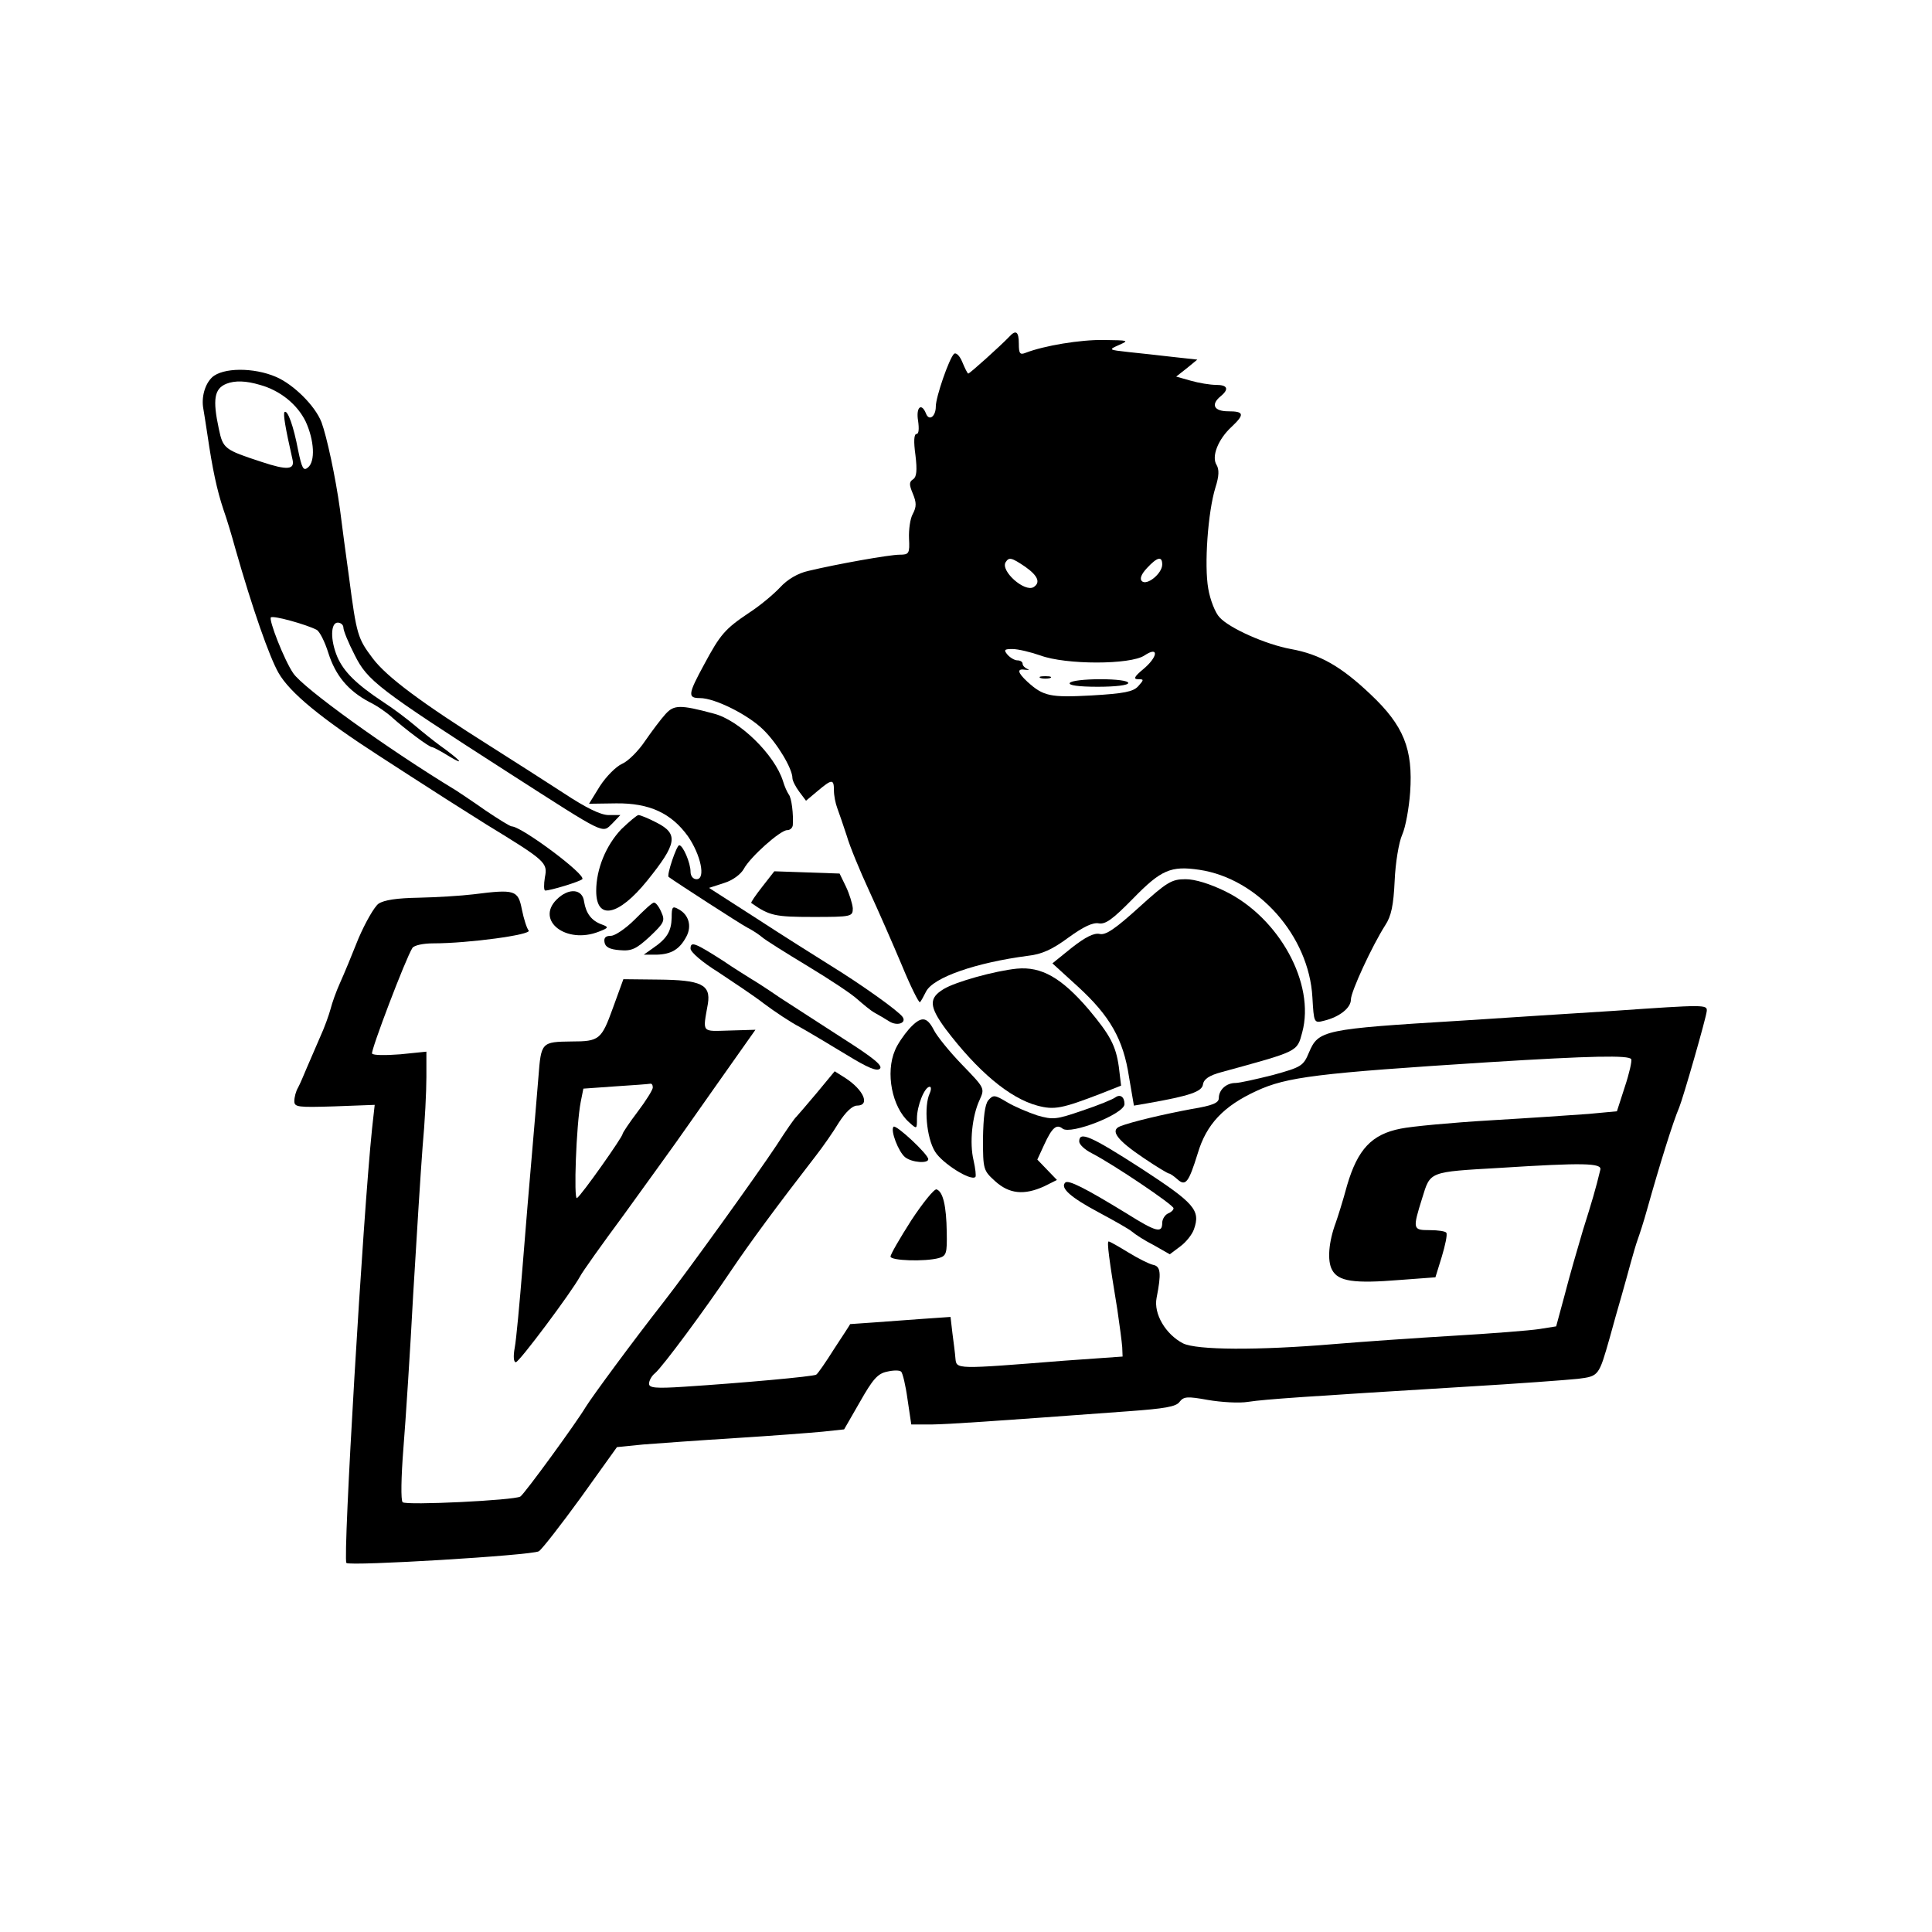 <?xml version="1.0" standalone="no"?>
<!DOCTYPE svg PUBLIC "-//W3C//DTD SVG 20010904//EN"
 "http://www.w3.org/TR/2001/REC-SVG-20010904/DTD/svg10.dtd">
<svg version="1.0" xmlns="http://www.w3.org/2000/svg"
 width="512pt" height="512pt" viewBox="0 0 512 512"
 preserveAspectRatio="xMidYMid meet">
<g transform="translate(0,512) scale(0.1,-0.1)"
fill="#000000" stroke="none">
<path d="M2674 4227 c-22 -23 -104 -97 -108 -97 -2 0 -9 14 -16 31 -7 17 -17
26 -22 21 -13 -13 -48 -114 -48 -139 0 -27 -18 -40 -26 -19 -12 30 -27 17 -21
-19 3 -21 2 -35 -4 -35 -7 0 -8 -20 -3 -56 5 -41 3 -58 -6 -64 -11 -7 -11 -14
-1 -38 10 -24 10 -35 0 -54 -7 -12 -11 -42 -10 -65 2 -40 0 -43 -25 -43 -27 0
-167 -25 -242 -43 -27 -6 -55 -22 -75 -44 -18 -19 -54 -49 -82 -67 -64 -43
-76 -57 -119 -137 -43 -79 -44 -89 -11 -89 40 0 129 -45 168 -84 37 -36 77
-103 77 -128 0 -7 9 -24 18 -36 l18 -24 31 26 c38 32 43 32 43 1 0 -13 4 -34
9 -47 5 -13 16 -46 25 -73 8 -28 35 -93 59 -145 24 -52 63 -141 87 -198 23
-56 45 -100 48 -98 3 3 10 16 16 28 19 38 133 77 270 95 37 4 65 17 107 48 40
29 65 41 81 38 18 -3 37 11 91 66 74 76 100 87 175 76 156 -23 291 -175 300
-338 4 -68 4 -69 31 -62 41 10 71 34 71 56 0 21 56 142 91 197 16 24 22 53 25
118 2 47 11 102 20 122 9 20 18 71 21 112 8 115 -17 177 -105 260 -78 74 -134
106 -211 120 -66 12 -163 55 -189 84 -11 11 -25 46 -30 76 -11 62 -1 203 19
268 10 31 10 48 3 60 -14 22 4 68 40 101 35 33 33 41 -9 41 -38 0 -47 18 -20
40 23 19 18 30 -12 30 -16 0 -46 5 -67 11 l-39 11 28 22 28 23 -64 7 c-35 4
-88 10 -118 13 -54 6 -54 6 -25 19 27 12 25 12 -41 13 -62 1 -158 -15 -207
-34 -15 -6 -18 -2 -18 24 0 33 -8 38 -26 18z m43 -609 c34 -24 41 -42 22 -54
-24 -14 -88 43 -74 66 9 14 15 13 52 -12z m363 6 c0 -24 -41 -57 -54 -44 -6 6
-2 18 14 35 27 29 40 32 40 9z m-323 -241 c67 -25 239 -25 276 0 39 26 36 -4
-4 -37 -23 -19 -26 -26 -13 -26 16 0 16 -1 0 -19 -13 -14 -37 -19 -123 -24
-110 -6 -128 -2 -170 36 -27 25 -29 36 -5 32 9 -1 11 0 5 2 -7 3 -13 9 -13 14
0 5 -6 9 -14 9 -7 0 -19 7 -26 15 -11 13 -8 15 13 15 15 0 48 -8 74 -17z"/>
<path d="M2758 3323 c6 -2 18 -2 25 0 6 3 1 5 -13 5 -14 0 -19 -2 -12 -5z"/>
<path d="M2835 3310 c-4 -6 23 -10 74 -10 47 0 81 4 81 10 0 6 -31 10 -74 10
-41 0 -78 -4 -81 -10z"/>
<path d="M562 4120 c-19 -18 -29 -53 -23 -84 1 -5 6 -37 11 -70 13 -89 25
-145 42 -196 9 -25 23 -72 32 -105 45 -158 90 -286 114 -328 30 -53 115 -122
265 -219 54 -35 122 -79 152 -98 29 -19 90 -57 134 -85 157 -96 163 -101 155
-140 -3 -19 -3 -35 1 -35 14 0 90 23 98 30 12 11 -161 140 -187 140 -4 0 -35
19 -69 42 -34 24 -69 47 -78 53 -183 111 -406 272 -432 311 -24 35 -66 143
-59 148 8 5 94 -19 121 -33 8 -4 22 -32 31 -61 19 -60 52 -100 108 -130 21
-10 48 -29 62 -42 32 -29 97 -78 105 -78 3 0 24 -11 48 -26 42 -25 25 -7 -28
31 -15 11 -44 34 -64 51 -20 17 -58 46 -86 64 -71 47 -104 80 -121 119 -19 45
-18 91 1 91 8 0 15 -6 15 -13 0 -8 13 -40 30 -73 34 -68 61 -89 408 -312 262
-168 247 -161 275 -134 l21 22 -31 0 c-21 0 -60 19 -119 58 -49 32 -134 86
-189 121 -189 119 -280 187 -317 236 -40 53 -43 62 -63 215 -8 58 -19 139 -24
180 -12 87 -35 193 -49 231 -17 44 -74 100 -120 120 -60 26 -142 25 -170 -1z
m127 -20 c54 -15 99 -52 121 -97 23 -50 26 -106 6 -122 -12 -10 -16 -2 -26 46
-12 64 -28 108 -36 101 -4 -5 2 -41 21 -125 7 -28 -13 -30 -82 -7 -98 32 -102
35 -113 87 -17 79 -12 107 20 120 23 9 52 8 89 -3z"/>
<path d="M1764 3228 c-12 -13 -36 -45 -54 -71 -18 -27 -45 -54 -61 -61 -16 -7
-42 -33 -59 -59 l-29 -47 72 1 c88 1 146 -26 190 -87 34 -49 48 -114 23 -114
-9 0 -16 8 -16 20 0 23 -20 70 -30 70 -7 0 -34 -80 -28 -84 19 -14 189 -124
208 -134 14 -7 32 -19 40 -26 8 -7 62 -41 120 -76 58 -35 117 -74 132 -88 15
-13 35 -30 46 -36 11 -6 28 -16 39 -23 21 -13 46 -4 35 12 -11 16 -111 87
-189 135 -40 25 -129 81 -198 126 l-126 81 40 13 c23 7 44 23 52 37 17 32 97
103 115 103 8 0 14 6 15 13 2 28 -3 73 -11 82 -4 6 -11 21 -15 35 -22 70 -116
162 -184 179 -89 24 -105 23 -127 -1z"/>
<path d="M1647 2923 c-41 -43 -67 -106 -67 -164 0 -79 59 -67 135 27 79 98 84
124 25 154 -21 11 -43 20 -48 20 -4 0 -24 -17 -45 -37z"/>
<path d="M2020 2770 c-18 -23 -31 -42 -29 -43 48 -34 63 -37 164 -37 102 0
105 1 105 23 -1 12 -9 38 -18 57 l-17 35 -86 3 -87 3 -32 -41z"/>
<path d="M3018 2715 c-63 -57 -88 -74 -104 -70 -15 3 -37 -8 -73 -36 l-52 -42
68 -62 c84 -77 120 -139 135 -239 l13 -76 35 6 c114 20 145 31 148 50 2 14 16
24 50 33 204 56 199 53 213 105 35 129 -61 304 -204 374 -41 20 -80 32 -105
32 -37 0 -49 -7 -124 -75z"/>
<path d="M1255 2750 c-33 -4 -98 -8 -145 -9 -58 -1 -92 -6 -107 -16 -11 -8
-35 -50 -53 -92 -17 -43 -39 -96 -49 -118 -10 -22 -21 -53 -25 -69 -4 -15 -16
-49 -28 -75 -11 -25 -27 -62 -35 -81 -8 -19 -18 -43 -23 -52 -6 -10 -10 -26
-10 -36 0 -16 9 -17 106 -14 l107 4 -7 -63 c-24 -230 -78 -1141 -68 -1151 9
-9 491 20 510 31 8 5 58 69 111 142 l96 134 70 7 c39 3 149 11 245 17 96 6
200 14 231 17 l56 6 42 73 c34 60 47 75 72 80 17 4 33 4 37 0 4 -3 12 -36 17
-73 l10 -67 55 0 c50 1 139 7 520 35 96 7 127 12 136 25 11 14 20 15 75 5 35
-6 83 -9 107 -5 46 7 151 14 576 40 136 8 270 18 298 21 55 7 55 7 84 109 9
33 23 83 31 110 8 28 19 68 25 90 6 22 14 49 18 60 4 11 16 47 25 80 34 121
69 233 85 270 11 27 71 236 73 255 2 18 -3 18 -248 1 -99 -6 -281 -18 -405
-26 -363 -22 -376 -25 -401 -84 -15 -36 -20 -39 -96 -60 -44 -11 -88 -21 -99
-21 -24 0 -44 -18 -44 -40 0 -13 -17 -20 -72 -29 -75 -14 -160 -34 -190 -46
-27 -11 -7 -37 63 -84 34 -23 64 -41 67 -41 3 0 13 -7 22 -15 22 -20 30 -9 54
68 23 78 69 126 156 166 80 37 160 47 615 76 273 17 372 19 378 8 2 -5 -5 -37
-17 -73 l-21 -65 -75 -7 c-41 -3 -158 -11 -260 -17 -102 -6 -209 -16 -238 -22
-77 -15 -114 -55 -142 -150 -11 -41 -25 -85 -30 -99 -19 -51 -23 -101 -10
-125 16 -31 58 -37 180 -27 l94 7 17 55 c9 30 15 58 12 63 -2 4 -22 7 -44 7
-45 0 -46 2 -20 85 22 71 16 69 206 80 220 14 271 13 266 -5 -12 -50 -22 -84
-46 -160 -14 -47 -36 -123 -48 -170 l-23 -85 -44 -7 c-25 -4 -128 -12 -230
-18 -102 -6 -243 -16 -315 -22 -202 -17 -364 -16 -400 2 -46 24 -78 78 -70
120 13 66 11 84 -9 88 -10 2 -40 17 -66 33 -26 16 -49 29 -52 29 -5 0 1 -47
23 -180 6 -41 12 -86 13 -100 l1 -25 -155 -11 c-289 -23 -285 -23 -288 6 -1
14 -5 44 -8 67 l-5 43 -72 -5 c-93 -7 -192 -14 -194 -14 0 -1 -19 -30 -42 -65
-22 -35 -44 -67 -48 -69 -8 -5 -196 -22 -350 -32 -76 -5 -93 -3 -93 8 0 8 7
21 16 28 20 17 132 168 203 274 48 71 117 165 223 302 18 23 46 63 61 88 18
28 36 45 48 45 36 0 18 42 -32 74 l-27 17 -48 -58 c-27 -32 -51 -60 -54 -63
-4 -3 -27 -36 -52 -75 -53 -80 -235 -333 -299 -415 -83 -106 -189 -250 -207
-279 -25 -42 -162 -230 -173 -237 -16 -10 -303 -24 -312 -15 -5 5 -4 66 2 142
6 74 18 258 26 409 9 151 20 327 25 392 6 64 10 146 10 184 l0 67 -69 -7 c-39
-3 -72 -3 -75 2 -4 7 89 252 107 280 5 7 29 12 55 12 94 0 262 23 253 34 -5 6
-13 31 -18 56 -10 51 -18 54 -128 40z"/>
<path d="M1475 2736 c-56 -56 26 -119 112 -85 26 10 27 12 8 19 -28 10 -42 30
-47 60 -4 35 -41 38 -73 6z"/>
<path d="M1682 2683 c-23 -23 -52 -43 -63 -43 -14 0 -19 -5 -17 -17 2 -13 14
-19 40 -21 32 -3 44 3 80 36 39 37 41 42 30 66 -6 14 -15 25 -19 24 -5 0 -27
-21 -51 -45z"/>
<path d="M1780 2688 c-1 -36 -12 -55 -50 -81 l-24 -17 34 0 c39 1 61 14 79 48
15 28 6 58 -20 72 -17 10 -19 7 -19 -22z"/>
<path d="M1830 2606 c0 -9 31 -36 73 -62 39 -26 95 -63 122 -84 28 -21 70 -49
95 -62 25 -14 80 -47 123 -73 57 -35 81 -45 89 -37 8 8 -18 29 -98 80 -60 39
-135 87 -167 108 -32 22 -66 44 -75 49 -9 6 -44 27 -76 49 -75 48 -86 52 -86
32z"/>
<path d="M2695 2553 c-59 -6 -163 -35 -194 -54 -40 -24 -39 -46 5 -106 85
-112 169 -183 243 -203 45 -12 65 -8 169 32 l53 21 -6 50 c-8 56 -23 84 -80
152 -72 84 -125 114 -190 108z"/>
<path d="M1624 2448 c-30 -83 -36 -88 -109 -88 -80 -1 -81 -2 -88 -93 -4 -45
-11 -136 -17 -202 -6 -66 -17 -201 -25 -300 -8 -99 -17 -197 -21 -217 -4 -22
-3 -38 3 -38 9 0 147 185 170 227 6 12 58 85 115 162 56 78 135 186 173 241
39 55 94 134 124 176 l53 75 -68 -2 c-76 -2 -72 -8 -58 71 8 51 -18 63 -132
64 l-92 1 -28 -77z m106 -210 c0 -6 -18 -35 -40 -64 -22 -29 -40 -56 -40 -59
0 -8 -110 -164 -121 -170 -9 -6 -2 194 10 255 l7 35 84 6 c47 3 88 6 93 7 4 1
7 -3 7 -10z"/>
<path d="M2409 2393 c-14 -16 -31 -41 -37 -56 -26 -60 -8 -151 37 -191 21 -19
21 -19 21 10 0 33 20 84 34 84 4 0 4 -8 0 -17 -16 -34 -9 -118 14 -155 19 -31
95 -79 107 -67 2 3 0 22 -5 44 -11 46 -4 117 16 160 14 31 14 31 -46 93 -33
34 -67 76 -75 92 -19 37 -34 38 -66 3z"/>
<path d="M2619 2204 c-9 -11 -13 -45 -14 -101 0 -83 1 -85 33 -114 37 -33 76
-37 129 -13 l34 17 -26 27 -26 27 18 39 c21 46 33 56 49 43 21 -17 164 39 164
65 0 19 -11 27 -24 18 -6 -5 -45 -21 -87 -35 -70 -24 -78 -25 -120 -13 -24 8
-60 23 -80 35 -33 20 -37 20 -50 5z"/>
<path d="M2368 2134 c-9 -9 13 -67 31 -81 18 -14 61 -17 61 -5 0 13 -86 93
-92 86z"/>
<path d="M2860 2095 c0 -8 15 -22 33 -31 58 -30 217 -137 217 -146 0 -5 -7
-11 -15 -14 -8 -4 -15 -15 -15 -25 0 -28 -16 -24 -94 25 -111 68 -155 90 -163
82 -14 -14 14 -39 87 -78 41 -22 82 -45 90 -52 8 -7 34 -24 58 -36 l42 -24 28
21 c15 11 31 31 36 45 18 51 2 69 -139 161 -135 87 -165 100 -165 72z"/>
<path d="M2415 1886 c-30 -47 -55 -90 -55 -96 0 -11 91 -14 128 -4 20 6 22 12
21 68 -1 71 -10 108 -27 114 -6 2 -36 -35 -67 -82z"/>
</g>
</svg>
